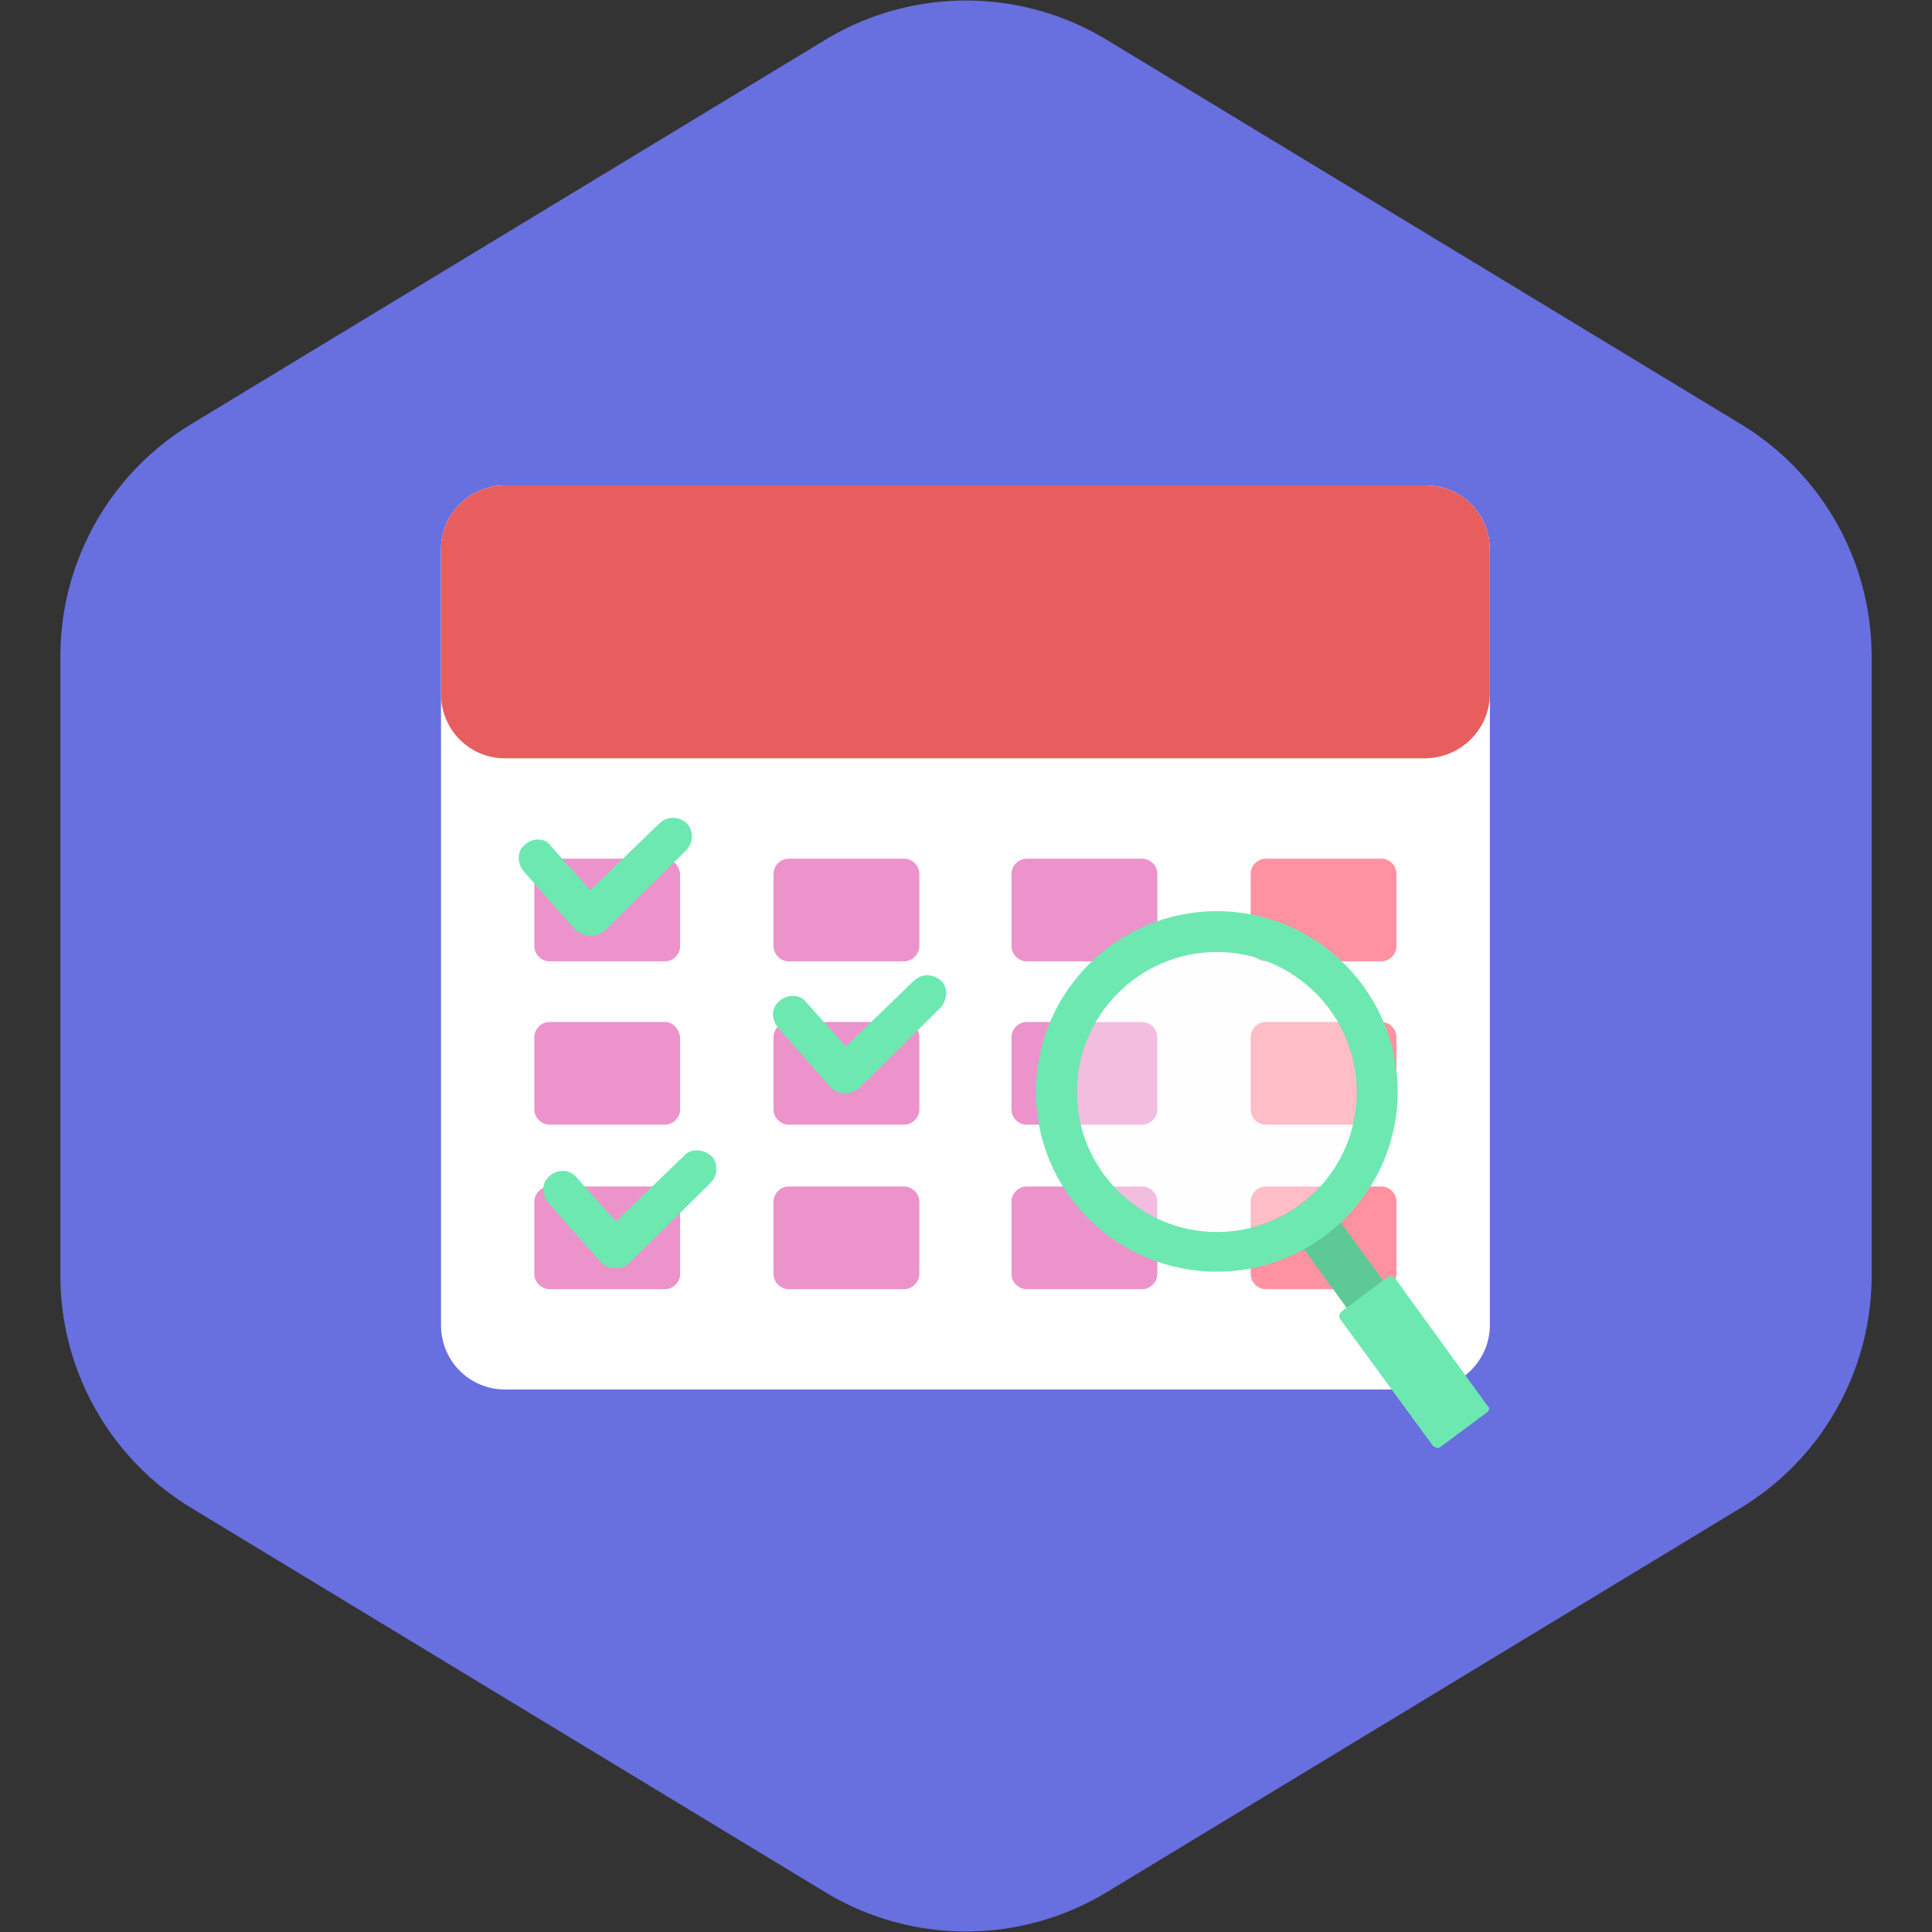 <!DOCTYPE svg PUBLIC "-//W3C//DTD SVG 1.1//EN" "http://www.w3.org/Graphics/SVG/1.1/DTD/svg11.dtd">
<!-- Uploaded to: SVG Repo, www.svgrepo.com, Transformed by: SVG Repo Mixer Tools -->
<svg width="800px" height="800px" viewBox="-22.8 -22.8 165.60 165.60" id="Layer_1" version="1.1" xml:space="preserve" xmlns="http://www.w3.org/2000/svg" xmlns:xlink="http://www.w3.org/1999/xlink" fill="#000000">
<rect x="-22.8" y="-22.8" width="165.60" height="165.60" fill="#333333" stroke="none"/>
<g id="SVGRepo_bgCarrier" stroke-width="0">
<path transform="translate(-22.8, -22.8), scale(10.35)" fill="#686fdf" d="M9.166.33a2.25 2.25 0 00-2.332 0l-5.25 3.182A2.25 2.25 0 00.5 5.436v5.128a2.25 2.25 0 001.084 1.924l5.25 3.182a2.25 2.25 0 002.332 0l5.25-3.182a2.25 2.25 0 001.084-1.924V5.436a2.25 2.25 0 00-1.084-1.924L9.166.33z" strokewidth="0"/>
</g>
<g id="SVGRepo_tracerCarrier" stroke-linecap="round" stroke-linejoin="round"/>
<g id="SVGRepo_iconCarrier"> <style type="text/css"> .st0{fill:#ffffff;} .st1{fill:#e85e5e;} .st2{fill:#ec93cb;} .st3{fill:#FF92A1;} .st4{fill:#6DE8B1;} .st5{fill:#5DC995;} .st6{opacity:0.4;fill:#FDFEFF;} </style> <g> <g> <path class="st0" d="M99.3,96.3H20.5c-3.1,0-5.5-2.5-5.5-5.5V24.3c0-3.1,2.5-5.5,5.5-5.5h78.9c3.1,0,5.5,2.5,5.5,5.5v66.5 C104.9,93.8,102.4,96.3,99.3,96.3z"/> <path class="st1" d="M99.3,42.2H20.5c-3.1,0-5.5-2.5-5.5-5.5V24.3c0-3.1,2.5-5.5,5.5-5.5h78.9c3.1,0,5.5,2.5,5.5,5.5v12.4 C104.9,39.7,102.4,42.2,99.3,42.2z"/> <g> <path class="st2" d="M34.2,50.8h-9.9c-0.7,0-1.3,0.6-1.3,1.3v6.2c0,0.7,0.6,1.3,1.3,1.3h9.9c0.7,0,1.3-0.6,1.3-1.3v-6.2 C35.4,51.4,34.9,50.8,34.2,50.8z"/> <path class="st2" d="M54.7,50.8h-9.9c-0.7,0-1.3,0.6-1.3,1.3v6.2c0,0.7,0.6,1.3,1.3,1.3h9.9c0.7,0,1.3-0.6,1.3-1.3v-6.2 C56,51.4,55.4,50.8,54.7,50.8z"/> <path class="st2" d="M75.1,50.8h-9.9c-0.7,0-1.3,0.6-1.3,1.3v6.2c0,0.7,0.6,1.3,1.3,1.3h9.9c0.7,0,1.3-0.6,1.3-1.3v-6.2 C76.4,51.4,75.8,50.8,75.1,50.8z"/> <path class="st2" d="M34.2,64.8h-9.9c-0.7,0-1.3,0.6-1.3,1.3v6.2c0,0.7,0.6,1.3,1.3,1.3h9.9c0.7,0,1.3-0.6,1.3-1.3v-6.2 C35.4,65.4,34.9,64.8,34.2,64.8z"/> <path class="st2" d="M54.7,64.8h-9.9c-0.7,0-1.3,0.6-1.3,1.3v6.2c0,0.7,0.6,1.3,1.3,1.3h9.9c0.7,0,1.3-0.6,1.3-1.3v-6.2 C56,65.4,55.4,64.8,54.7,64.8z"/> <path class="st2" d="M75.1,64.8h-9.9c-0.7,0-1.3,0.6-1.3,1.3v6.2c0,0.7,0.6,1.3,1.3,1.3h9.9c0.7,0,1.3-0.6,1.3-1.3v-6.2 C76.4,65.4,75.8,64.8,75.1,64.8z"/> <path class="st2" d="M34.2,78.9h-9.9c-0.7,0-1.3,0.6-1.3,1.3v6.2c0,0.7,0.6,1.3,1.3,1.3h9.9c0.7,0,1.3-0.6,1.3-1.3v-6.2 C35.4,79.5,34.9,78.9,34.2,78.9z"/> <path class="st2" d="M54.7,78.9h-9.9c-0.7,0-1.3,0.6-1.3,1.3v6.2c0,0.7,0.6,1.3,1.3,1.3h9.9c0.7,0,1.3-0.6,1.3-1.3v-6.2 C56,79.5,55.4,78.9,54.7,78.9z"/> <path class="st2" d="M75.1,78.9h-9.9c-0.7,0-1.3,0.6-1.3,1.3v6.2c0,0.7,0.6,1.3,1.3,1.3h9.9c0.7,0,1.3-0.6,1.3-1.3v-6.2 C76.4,79.5,75.8,78.9,75.1,78.9z"/> </g> <g> <path class="st3" d="M95.6,50.8h-9.9c-0.7,0-1.3,0.6-1.3,1.3v6.2c0,0.7,0.6,1.3,1.3,1.3h9.9c0.7,0,1.3-0.6,1.3-1.3v-6.2 C96.9,51.4,96.3,50.8,95.6,50.8z"/> <path class="st3" d="M95.6,64.8h-9.9c-0.7,0-1.3,0.6-1.3,1.3v6.2c0,0.7,0.6,1.3,1.3,1.3h9.9c0.7,0,1.3-0.6,1.3-1.3v-6.2 C96.9,65.4,96.3,64.8,95.6,64.8z"/> <path class="st3" d="M95.6,78.9h-9.9c-0.7,0-1.3,0.6-1.3,1.3v6.2c0,0.7,0.6,1.3,1.3,1.3h9.9c0.7,0,1.3-0.6,1.3-1.3v-6.2 C96.9,79.5,96.3,78.9,95.6,78.9z"/> </g> <g> <path class="st4" d="M27.8,57.4c0.5,0,0.8-0.1,1.2-0.4l7-6.9c0.6-0.6,0.7-1.6,0.1-2.3c-0.6-0.6-1.6-0.7-2.3-0.1l-6,5.8l-3.4-3.8 C24,49,22.8,49,22.2,49.6c-0.7,0.5-0.7,1.6-0.1,2.3l4.5,5.1C27,57.2,27.3,57.4,27.8,57.4z"/> <path class="st4" d="M57.9,61.3c-0.6-0.6-1.6-0.7-2.3-0.1l-5.9,5.7l-3.4-3.8c-0.5-0.7-1.6-0.7-2.3-0.1s-0.7,1.6-0.1,2.3l4.5,5.1 c0.3,0.3,0.7,0.5,1.2,0.5s0.8-0.1,1.2-0.4l7-6.9C58.4,62.9,58.5,61.9,57.9,61.3z"/> <path class="st4" d="M35.9,76.2L30,81.9l-3.4-3.8C26,77.4,25,77.4,24.3,78c-0.7,0.6-0.7,1.6-0.1,2.3l4.5,5.1 c0.3,0.3,0.7,0.5,1.2,0.5s0.8-0.1,1.2-0.4l7-6.9c0.6-0.6,0.7-1.6,0.1-2.3C37.5,75.7,36.5,75.6,35.9,76.2z"/> </g> </g> <g> <rect class="st5" height="16.1" transform="matrix(0.808 -0.589 0.589 0.808 -33.775 72.399)" width="3.9" x="92.2" y="79.9"/> <path class="st4" d="M104.6,98.3l-3.9,2.9c-0.2,0.2-0.5,0.1-0.7-0.1l-7.9-10.8c-0.2-0.2-0.1-0.5,0.1-0.7l3.9-2.9 c0.2-0.2,0.5-0.1,0.7,0.1l7.9,10.9C104.9,97.8,104.9,98.1,104.6,98.3z"/> <circle class="st6" cx="81.5" cy="70.8" r="12"/> <path class="st4" d="M81.5,55.3C73,55.3,66,62.2,66,70.8S73,86.2,81.5,86.2S97,79.3,97,70.8S90.1,55.3,81.5,55.3z M81.5,82.8 c-6.6,0-12-5.4-12-12s5.4-12,12-12s12,5.4,12,12S88.2,82.8,81.5,82.8z"/> </g> </g> </g>
</svg>